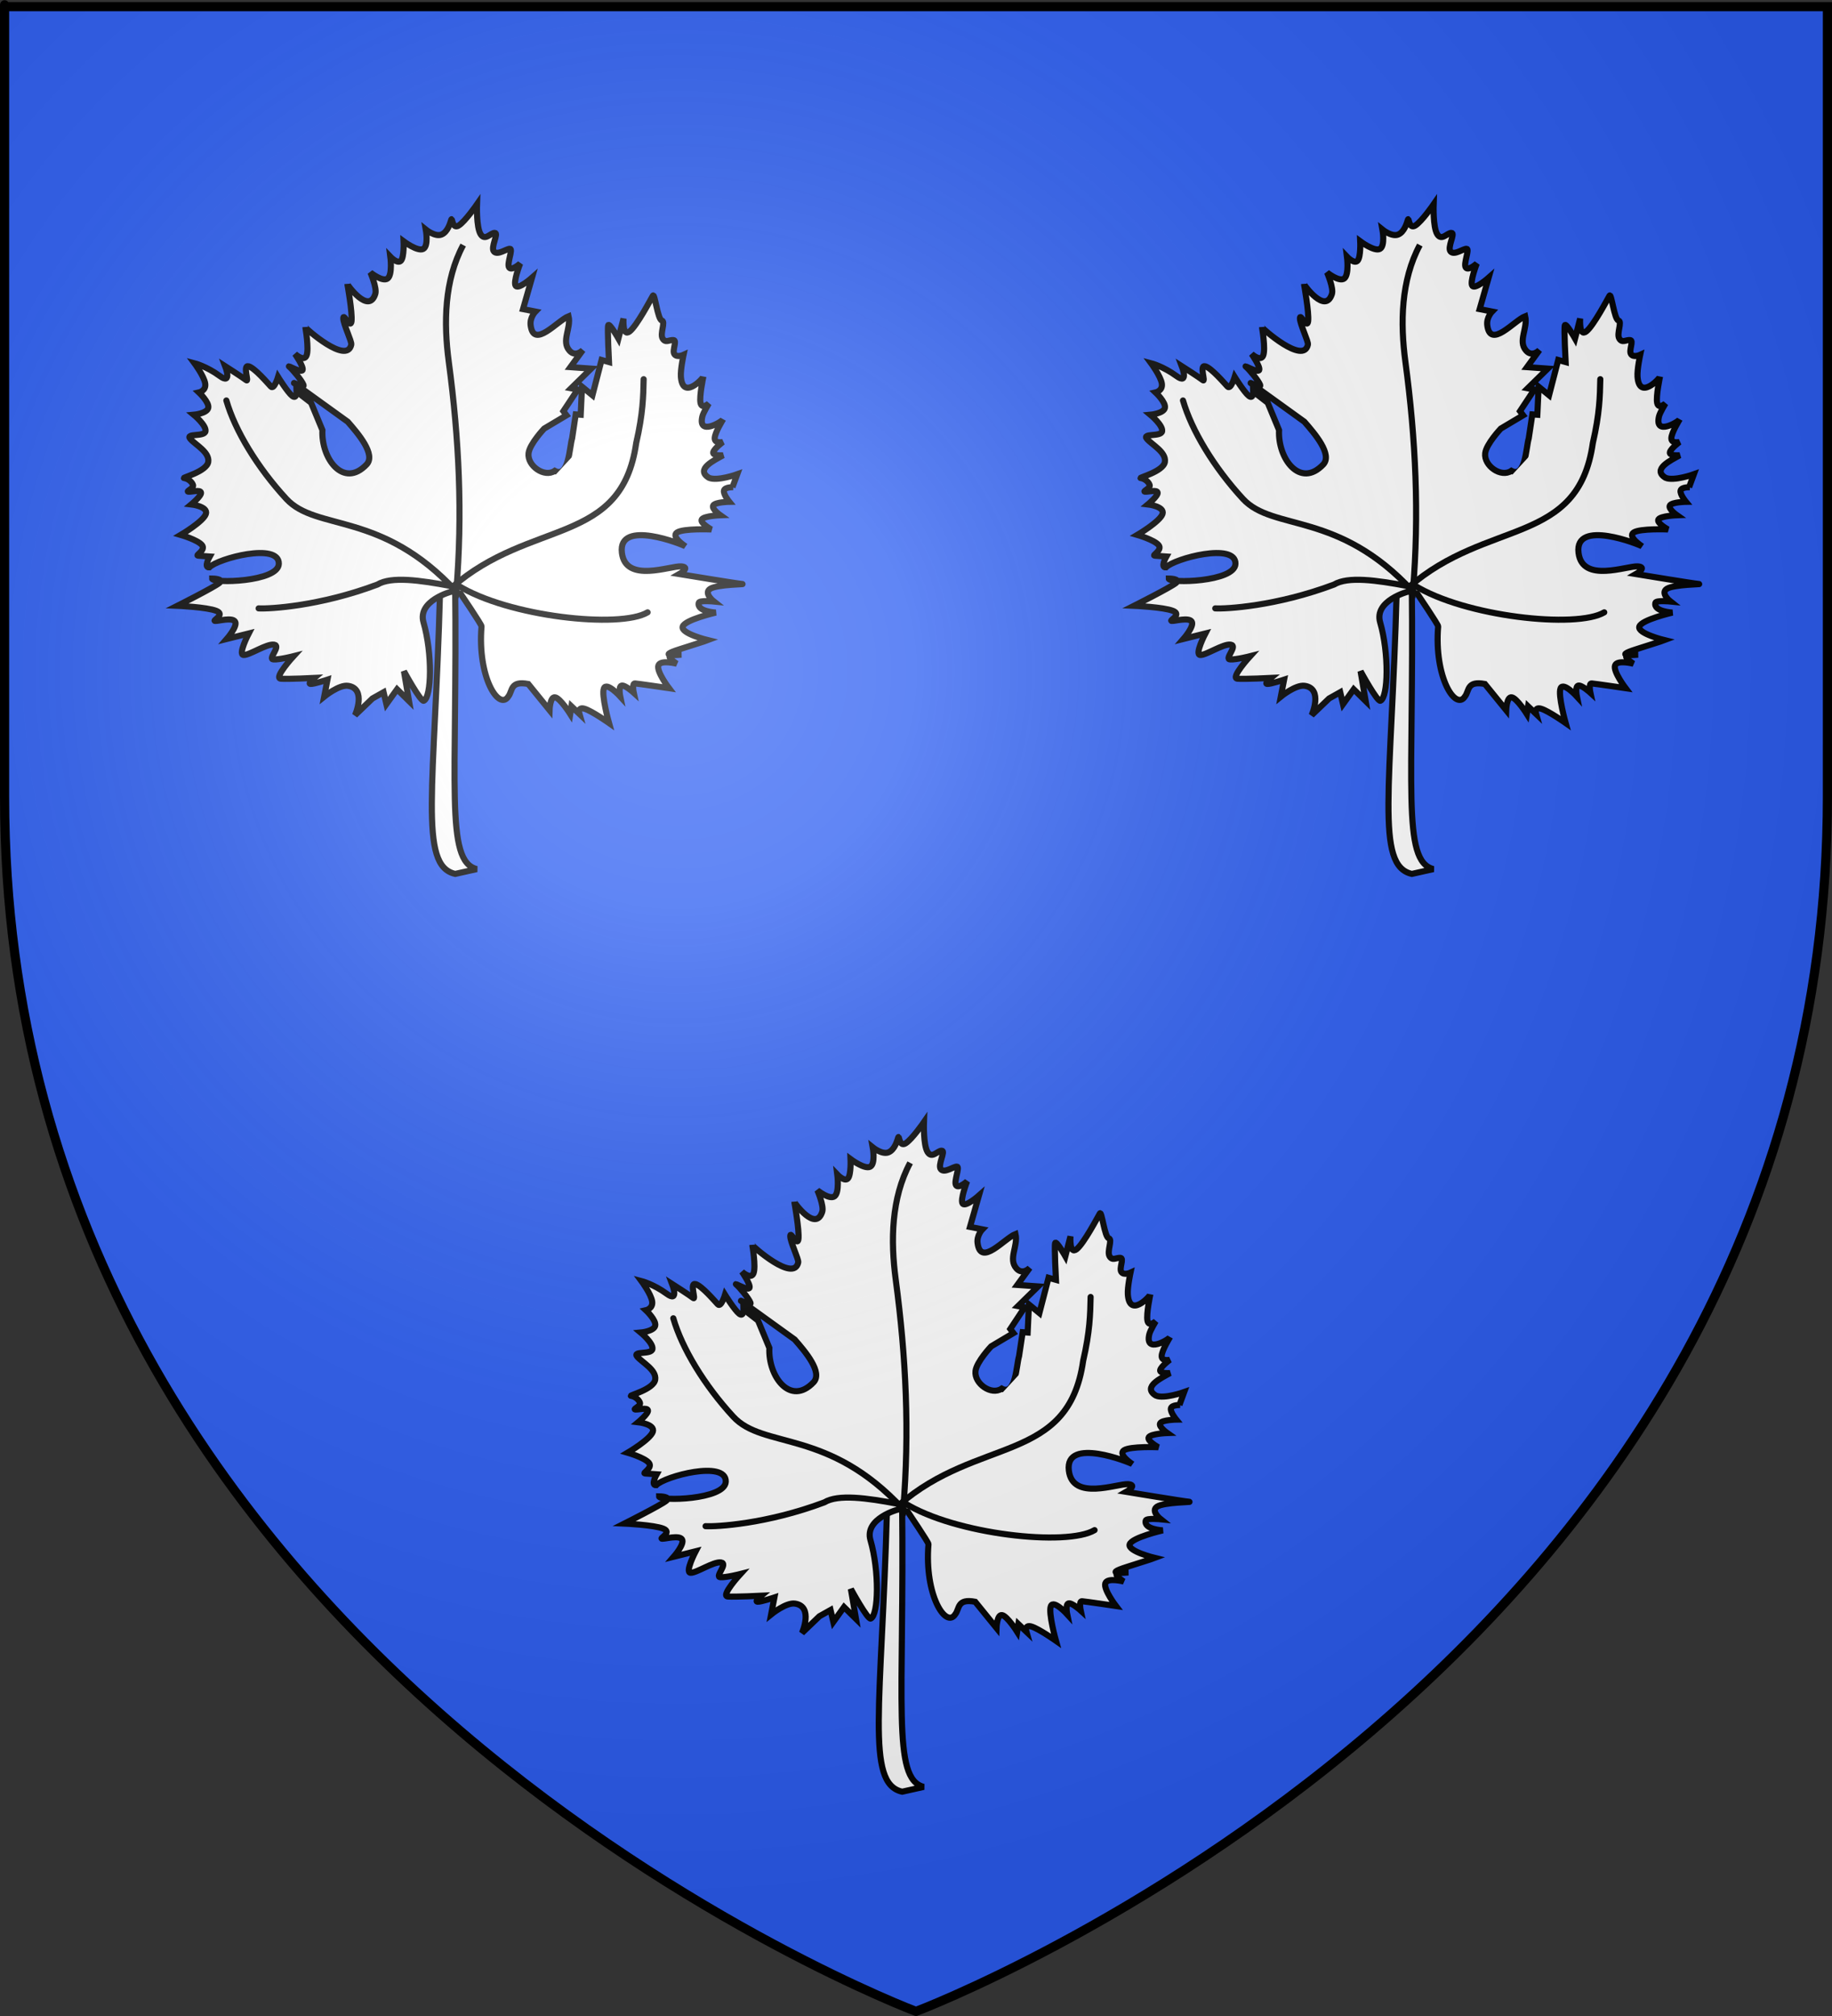 <?xml version="1.0" encoding="UTF-8" standalone="no"?>
<svg
   xmlns:dc="http://purl.org/dc/elements/1.1/"
   xmlns:cc="http://web.resource.org/cc/"
   xmlns:rdf="http://www.w3.org/1999/02/22-rdf-syntax-ns#"
   xmlns:svg="http://www.w3.org/2000/svg"
   xmlns="http://www.w3.org/2000/svg"
   xmlns:xlink="http://www.w3.org/1999/xlink"
   xmlns:sodipodi="http://sodipodi.sourceforge.net/DTD/sodipodi-0.dtd"
   xmlns:inkscape="http://www.inkscape.org/namespaces/inkscape"
   height="660"
   width="600"
   version="1.0"
   id="svg2"
   sodipodi:version="0.32"
   inkscape:version="0.45.1"
   sodipodi:docname="Blason_ville_fr_Pamproux_(Deux-Sèvres).svg"
   sodipodi:docbase="\Users\Augustin\Documents\heral\communes\Deux-Sèvres"
   inkscape:export-filename="/Users/Augustin/Documents/temp/tyty.png"
   inkscape:export-xdpi="144"
   inkscape:export-ydpi="144"
   inkscape:output_extension="org.inkscape.output.svg.inkscape">
  <rect width="100%" height="100%" fill="#333333" stroke="none"/>
  <sodipodi:namedview
     inkscape:window-height="712"
     inkscape:window-width="1024"
     inkscape:pageshadow="2"
     inkscape:pageopacity="0.0"
     guidetolerance="10.0"
     gridtolerance="10.0"
     objecttolerance="10.0"
     borderopacity="1.0"
     bordercolor="#666666"
     pagecolor="#ffffff"
     id="base"
     showgrid="false"
     height="660px"
     inkscape:zoom="0.77878755"
     inkscape:cx="300"
     inkscape:cy="329.99986"
     inkscape:window-x="113"
     inkscape:window-y="-11"
     inkscape:current-layer="layer4" />
  <desc
     id="desc4">Flag of Canton of Valais (Wallis)</desc>
  <defs
     id="defs6">
    <linearGradient
       id="linearGradient2893">
      <stop
         style="stop-color:white;stop-opacity:0.314;"
         offset="0"
         id="stop2895" />
      <stop
         id="stop2897"
         offset="0.19"
         style="stop-color:white;stop-opacity:0.251;" />
      <stop
         style="stop-color:#6b6b6b;stop-opacity:0.125;"
         offset="0.6"
         id="stop2901" />
      <stop
         style="stop-color:black;stop-opacity:0.125;"
         offset="1"
         id="stop2899" />
    </linearGradient>
    <radialGradient
       inkscape:collect="always"
       xlink:href="#linearGradient2893"
       id="radialGradient3163"
       gradientUnits="userSpaceOnUse"
       gradientTransform="matrix(1.353,0,0,1.349,-77.629,-85.747)"
       cx="221.445"
       cy="226.331"
       fx="221.445"
       fy="226.331"
       r="300" />
  </defs>
  <g
     inkscape:groupmode="layer"
     id="layer3"
     inkscape:label="Fond écu"
     style="display:inline"
     sodipodi:insensitive="true">
    <path
       id="path2855"
       style="fill:#2b5df2;fill-opacity:1;fill-rule:evenodd;stroke:none;stroke-width:1px;stroke-linecap:butt;stroke-linejoin:miter;stroke-opacity:1"
       d="M 300,658.5 C 300,658.5 598.5,546.18 598.5,260.728 C 598.5,-24.723 598.5,2.176 598.5,2.176 L 1.5,2.176 L 1.5,260.728 C 1.5,546.18 300,658.5 300,658.5 z "
       sodipodi:nodetypes="cccccc" />
  </g>
  <g
     inkscape:groupmode="layer"
     id="layer4"
     inkscape:label="Meubles">
    <g
       style="fill:#ffffff;stroke:#000000;stroke-width:1.441;stroke-miterlimit:4;stroke-dasharray:none;stroke-opacity:1"
       transform="matrix(2.4086307e-3,-1.388,1.388,2.4086307e-3,23.313,-50.939)"
       id="g16150">
      <path
         d="M -175.985,87.346 C -222.296,86.18 -240.755,82.329 -242.666,91.042 L -241.523,96.126 C -239.656,88.553 -221.523,91.537 -174.272,90.904 L -175.985,87.346 z "
         style="color:#000000;fill:#ffffff;fill-opacity:1;fill-rule:evenodd;stroke:#000000;stroke-width:1.441;stroke-linecap:butt;stroke-linejoin:miter;marker:none;stroke-miterlimit:4;stroke-dasharray:none;stroke-dashoffset:0;stroke-opacity:1;visibility:visible;display:inline;overflow:visible"
         id="path9402"
         sodipodi:nodetypes="ccccc" />
      <path
         d="M -176.59,92.216 C -176.59,92.216 -183.88,97.176 -184.268,97.145 C -196.342,96.167 -204.254,101.318 -200.798,103.494 C -199.479,104.546 -197.033,103.858 -197.837,108.193 L -204.017,113.231 C -204.017,113.231 -200.753,113.327 -200.976,114.546 C -201.198,115.766 -204.906,118.11 -204.906,118.11 L -203.083,118.388 L -204.871,120.276 C -204.871,120.276 -203.131,119.763 -203.666,121.51 C -204.201,123.257 -207.011,127.264 -207.011,127.264 C -207.011,127.264 -200.387,125.394 -198.82,126.054 C -197.254,126.714 -200.744,129.904 -200.744,129.904 C -200.744,129.904 -198.407,129.418 -198.186,130.215 C -197.964,131.011 -199.858,133.092 -199.858,133.092 C -199.858,133.092 -197.613,132.601 -197.667,133.386 C -197.721,134.17 -198.773,141.404 -198.773,141.404 C -198.773,141.404 -194.882,138.429 -193.44,138.886 C -191.998,139.344 -193.003,143.234 -193.003,143.234 C -193.003,143.234 -191.762,141.273 -191.228,141.542 C -190.694,141.812 -190.866,144.313 -190.866,144.313 C -190.866,144.313 -191.522,137.791 -189.553,143.978 C -187.584,150.165 -187.427,150.566 -187.427,150.566 C -187.427,150.566 -185.879,144.141 -184.253,144.607 C -182.627,145.073 -180.923,152.429 -180.923,152.429 C -180.923,152.429 -180.7,147.864 -178.618,148.399 C -177.982,148.563 -178.311,151.955 -178.311,151.955 C -178.311,151.955 -176.341,149.435 -175.304,151.104 C -174.267,152.774 -174.245,159.809 -174.164,158.632 C -174.083,157.455 -171.851,143.781 -171.851,143.781 C -171.851,143.781 -170.229,146.616 -170.042,144.255 C -169.842,141.734 -174.13,131.132 -166.864,130.235 C -158.733,129.231 -164.93,144.724 -165.32,145.252 C -165.32,145.252 -163.049,141.712 -162.048,143.233 C -161.047,144.753 -161.317,151.332 -161.317,151.332 C -161.317,151.332 -159.789,148.547 -158.95,149.076 C -158.111,149.606 -157.962,153.449 -157.962,153.449 C -157.962,153.449 -156.429,151.254 -155.636,151.782 C -154.843,152.309 -154.79,155.558 -154.79,155.558 C -154.79,155.558 -152.983,154.064 -152.124,154.299 C -151.265,154.534 -151.354,156.497 -151.354,156.497 L -151.341,156.301 L -148.286,157.421 C -148.286,157.421 -149.997,152.656 -149.127,150.727 C -147.129,147.443 -144.988,152.007 -143.818,154.078 C -143.818,154.078 -144.009,151.511 -143.104,151.748 C -142.199,151.985 -140.681,154.02 -140.681,154.02 C -140.681,154.02 -141.147,152.081 -139.811,152.091 C -138.476,152.101 -135.341,154.061 -135.341,154.061 C -135.896,153.791 -139.389,148.039 -134.636,149.173 C -133.743,149.386 -131.607,150.685 -131.607,150.685 C -131.607,150.685 -133.061,149.046 -131.472,148.723 C -129.884,148.4 -125.254,149.393 -125.254,149.393 C -125.759,149.303 -130.929,144.464 -125.256,144.081 C -123.596,143.968 -120.14,144.701 -120.14,144.701 C -120.14,144.701 -120.862,143.144 -119.991,142.544 C -119.121,141.943 -116.726,143.279 -116.658,142.298 C -116.59,141.318 -117.451,140.443 -116.299,139.756 C -115.146,139.07 -112.298,140.524 -112.047,139.552 C -111.795,138.579 -105.482,137.876 -106.19,137.451 C -106.898,137.026 -113.301,133.692 -114.656,131.959 C -116.01,130.226 -111.609,130.52 -111.609,130.52 L -116.317,129.327 C -116.317,129.327 -112.481,127.137 -113.202,126.908 C -113.924,126.679 -121.876,127.113 -121.876,127.113 L -121.387,125.363 L -129.715,123.222 L -127.703,120.754 L -134.315,120.46 L -134.234,119.283 L -139.888,118.442 C -141.898,117.813 -149.349,117.704 -147.556,114.362 C -149.237,111.927 -146.384,107.84 -143.431,108.168 C -141.234,108.412 -137.592,111.854 -137.592,111.854 L -134.453,117.109 L -133.481,116.365 L -128.37,119.741 L -128.078,118.179 L -123.429,122.912 L -123.091,118.007 L -119.056,120.941 C -119.056,120.941 -120.86,119.262 -119.207,117.787 C -116.949,115.772 -113.939,118.217 -111.084,117.557 C -112.108,114.954 -118.94,109.338 -113.231,108.608 C -111.391,108.372 -109.992,109.735 -109.992,109.735 L -109.422,106.809 L -102.013,108.909 C -102.013,108.909 -104.791,105.785 -103.96,105.084 C -103.129,104.383 -98.687,106.106 -98.687,106.106 C -98.687,106.106 -100.484,104.107 -99.614,103.507 C -98.743,102.906 -95.259,104.487 -95.205,103.703 C -95.151,102.918 -96.803,100.828 -95.867,99.935 C -94.93,99.042 -91.526,101.111 -91.458,100.131 C -91.391,99.15 -93.464,97.828 -91.779,96.771 C -90.094,95.715 -84.718,95.905 -84.718,95.905 C -84.718,95.905 -88.852,93.065 -89.761,91.549 C -90.67,90.032 -87.633,90.069 -88.354,89.84 C -89.075,89.611 -91.291,89.021 -91.879,87.519 C -92.466,86.017 -90.704,83.833 -90.704,83.833 C -90.704,83.833 -94.576,84.546 -95.269,83.237 C -95.962,81.927 -93.475,78.594 -93.475,78.594 C -93.475,78.594 -97.126,78.776 -98.04,77.998 C -98.954,77.219 -97.13,75.48 -97.13,75.48 C -97.13,75.48 -101.313,76.032 -102.246,74.859 C -103.179,73.686 -100.86,70.789 -100.86,70.789 C -100.86,70.789 -104.518,72.382 -105.914,71.942 C -110.82,70.395 -103.747,65.348 -103.618,65.354 C -103.618,65.354 -110.335,66.58 -112.346,66.343 C -114.356,66.106 -110.279,64.418 -111.66,64.406 C -113.041,64.394 -117.129,66.447 -117.87,66.294 C -122.733,65.291 -114.007,55.447 -113.807,55.456 C -113.807,55.456 -118.89,56.362 -120.46,55.751 C -122.03,55.14 -120.087,53.013 -120.087,53.013 C -120.087,53.013 -123.136,55.14 -123.896,54.811 C -124.656,54.482 -122.524,50.937 -123.129,51.697 C -123.734,52.457 -126.373,54.652 -127.413,55.049 C -128.454,55.445 -126.054,51.37 -127.292,53.283 L -136.055,65.486 C -138.911,68.011 -143.799,72.173 -146.142,69.957 C -151.884,64.525 -144.778,59.2 -138.053,59.522 L -131.59,56.831 L -128.958,53.406 C -128.958,53.406 -130.851,53.469 -129.993,52.376 C -129.134,51.283 -125.525,49.033 -125.525,49.033 C -125.525,49.033 -128.593,48.109 -127.805,47.357 C -127.016,46.605 -123.394,43.52 -123.018,42.061 C -122.641,40.602 -126.902,42.282 -126.297,41.522 C -125.692,40.761 -123.006,36.552 -123.006,36.552 C -123.006,36.552 -127.55,38.318 -125.313,35.269 C -123.077,32.22 -122.323,29.302 -122.323,29.302 C -122.323,29.302 -125.381,31.577 -127.104,31.844 C -128.827,32.112 -129.214,30.373 -129.214,30.373 C -129.214,30.373 -131.551,32.877 -132.866,32.572 C -134.181,32.268 -134.473,29.156 -134.473,29.156 C -134.473,29.156 -136.936,32.145 -138.35,31.935 C -139.763,31.725 -138.76,27.194 -140.127,28.314 C -141.494,29.434 -143.256,32.947 -145.581,32.597 C -147.906,32.248 -149.374,26.132 -149.428,26.917 C -149.482,27.702 -150.245,28.75 -151.046,29.01 C -151.847,29.269 -152.577,27.171 -152.631,27.955 C -152.685,28.74 -152.086,30.734 -152.834,30.898 C -153.582,31.061 -155.624,28.609 -155.624,28.609 C -155.624,28.609 -156.089,32.671 -157.888,32.05 C -159.688,31.429 -162.823,26.125 -162.823,26.125 C -162.823,26.125 -163.973,30.108 -165.195,31.135 C -166.418,32.163 -167.659,29.452 -167.713,30.237 C -167.767,31.021 -167.902,32.983 -167.902,32.983 C -167.902,32.983 -170.563,31.487 -170.474,32.868 C -168.362,34.881 -164.474,49.396 -169.597,49.289 C -173.915,49.199 -174.306,33.485 -173.1,33.539 C -173.1,33.539 -173.119,36.489 -174.14,35.264 C -175.161,34.038 -179.539,25.382 -179.539,25.382 C -179.539,25.382 -179.835,32.354 -180.725,34.577 C -181.616,36.8 -183.046,33.49 -183.1,34.275 C -183.154,35.06 -182.18,38.3 -183.241,38.991 C -184.302,39.682 -187.344,37.038 -187.344,37.038 L -186.042,42.212 C -186.042,42.212 -191.023,39.629 -191.118,41.002 C -191.212,42.375 -188.406,46.435 -188.665,48.195 C -188.925,49.954 -192.061,46.666 -192.155,48.039 C -192.25,49.413 -191.378,52.796 -191.378,52.796 C -191.378,52.796 -196.577,48.04 -196.699,49.805 C -196.821,51.571 -196.505,57.684 -196.505,57.684 C -196.505,57.684 -197.866,56.05 -197.92,56.834 C -197.974,57.619 -196.905,60.815 -196.905,60.815 L -200.905,60.047 C -200.905,60.047 -198.036,63.555 -198.345,65.67 C -198.996,70.123 -205.276,67.329 -205.276,67.329 L -201.322,71.44 L -199.844,74.064 L -202.654,74.726 L -199.142,77.243 L -201.917,80.071 L -194.876,78.85 C -194.876,78.85 -202.175,82.84 -201.841,83.555 C -200.98,85.395 -190.672,85.583 -183.356,83.454 C -178.203,81.954 -176.074,90.074 -176.074,90.074 C -176.074,90.074 -176.59,92.216 -176.59,92.216 z "
         style="fill:#ffffff;fill-opacity:1;fill-rule:evenodd;stroke:#000000;stroke-width:1.441;stroke-linecap:butt;stroke-linejoin:miter;stroke-miterlimit:4;stroke-dasharray:none;stroke-opacity:1;display:inline"
         id="path4887" />
      <path
         d="M -94.903,92.369 L -94.339,92.661 C -102.668,88.209 -112.728,88.068 -121.859,89.303 C -140.251,91.791 -157.83,92.656 -176.028,91.167 C -156.957,73.474 -162.003,58.179 -154.275,51.027 C -146.891,44.193 -138.143,38.888 -131.097,36.842"
         style="fill:none;fill-opacity:1;fill-rule:evenodd;stroke:#000000;stroke-width:1.441;stroke-linecap:round;stroke-linejoin:miter;stroke-miterlimit:4;stroke-dasharray:none;stroke-opacity:1"
         id="path4889" />
      <path
         d="M -174.772,89.888 C -173.393,82.567 -172.475,75.805 -174.454,72.552 C -179.602,58.933 -180.263,47.031 -180.119,44.54"
         style="fill:#ffffff;fill-opacity:1;fill-rule:evenodd;stroke:#000000;stroke-width:1.441;stroke-linecap:round;stroke-linejoin:miter;stroke-miterlimit:4;stroke-dasharray:none;stroke-opacity:1"
         id="path4891" />
      <path
         d="M -174.591,91.498 C -181.996,103.435 -184.795,129.838 -180.893,136.328"
         style="fill:#ffffff;fill-opacity:1;fill-rule:evenodd;stroke:#000000;stroke-width:1.441;stroke-linecap:round;stroke-linejoin:miter;stroke-miterlimit:4;stroke-dasharray:none;stroke-opacity:1"
         id="path4893" />
      <path
         d="M -175.081,90.141 C -158.768,108.76 -165.33,130.135 -140.975,133.564 C -133.984,135.161 -129.962,135.222 -125.904,135.301"
         style="fill:#ffffff;fill-opacity:1;fill-rule:evenodd;stroke:#000000;stroke-width:1.441;stroke-linecap:round;stroke-linejoin:miter;stroke-miterlimit:4;stroke-dasharray:none;stroke-opacity:1"
         id="path4895" />
    </g>
    <use
       x="0"
       y="0"
       xlink:href="#g16150"
       id="use11065"
       transform="translate(313.308,0)"
       width="600"
       height="660" />
    <use
       height="660"
       width="600"
       transform="translate(146.381,300.467)"
       id="use11067"
       xlink:href="#g16150"
       y="0"
       x="0" />
  </g>
  <g
     inkscape:groupmode="layer"
     id="layer2"
     inkscape:label="Reflet final"
     sodipodi:insensitive="true">
    <path
       sodipodi:nodetypes="cccccc"
       d="M 300,658.5 C 300,658.5 598.5,546.18 598.5,260.728 C 598.5,-24.723 598.5,2.176 598.5,2.176 L 1.5,2.176 L 1.5,260.728 C 1.5,546.18 300,658.5 300,658.5 z "
       style="opacity:1;fill:url(#radialGradient3163);fill-opacity:1;fill-rule:evenodd;stroke:none;stroke-width:1px;stroke-linecap:butt;stroke-linejoin:miter;stroke-opacity:1"
       id="path2875"
       inkscape:export-xdpi="144"
       inkscape:export-ydpi="144" />
  </g>
  <g
     inkscape:groupmode="layer"
     id="layer1"
     inkscape:label="Contour final"
     sodipodi:insensitive="true">
    <path
       sodipodi:nodetypes="cccccc"
       d="M 300,658.5 C 300,658.5 1.5,546.18 1.5,260.728 C 1.5,-24.723 1.5,2.176 1.5,2.176 L 598.5,2.176 L 598.5,260.728 C 598.5,546.18 300,658.5 300,658.5 z "
       style="opacity:1;fill:none;fill-opacity:1;fill-rule:evenodd;stroke:#000000;stroke-width:3;stroke-linecap:butt;stroke-linejoin:miter;stroke-miterlimit:4;stroke-dasharray:none;stroke-opacity:1"
       id="path1411"
       inkscape:export-xdpi="144"
       inkscape:export-ydpi="144" />
  </g>
</svg>
